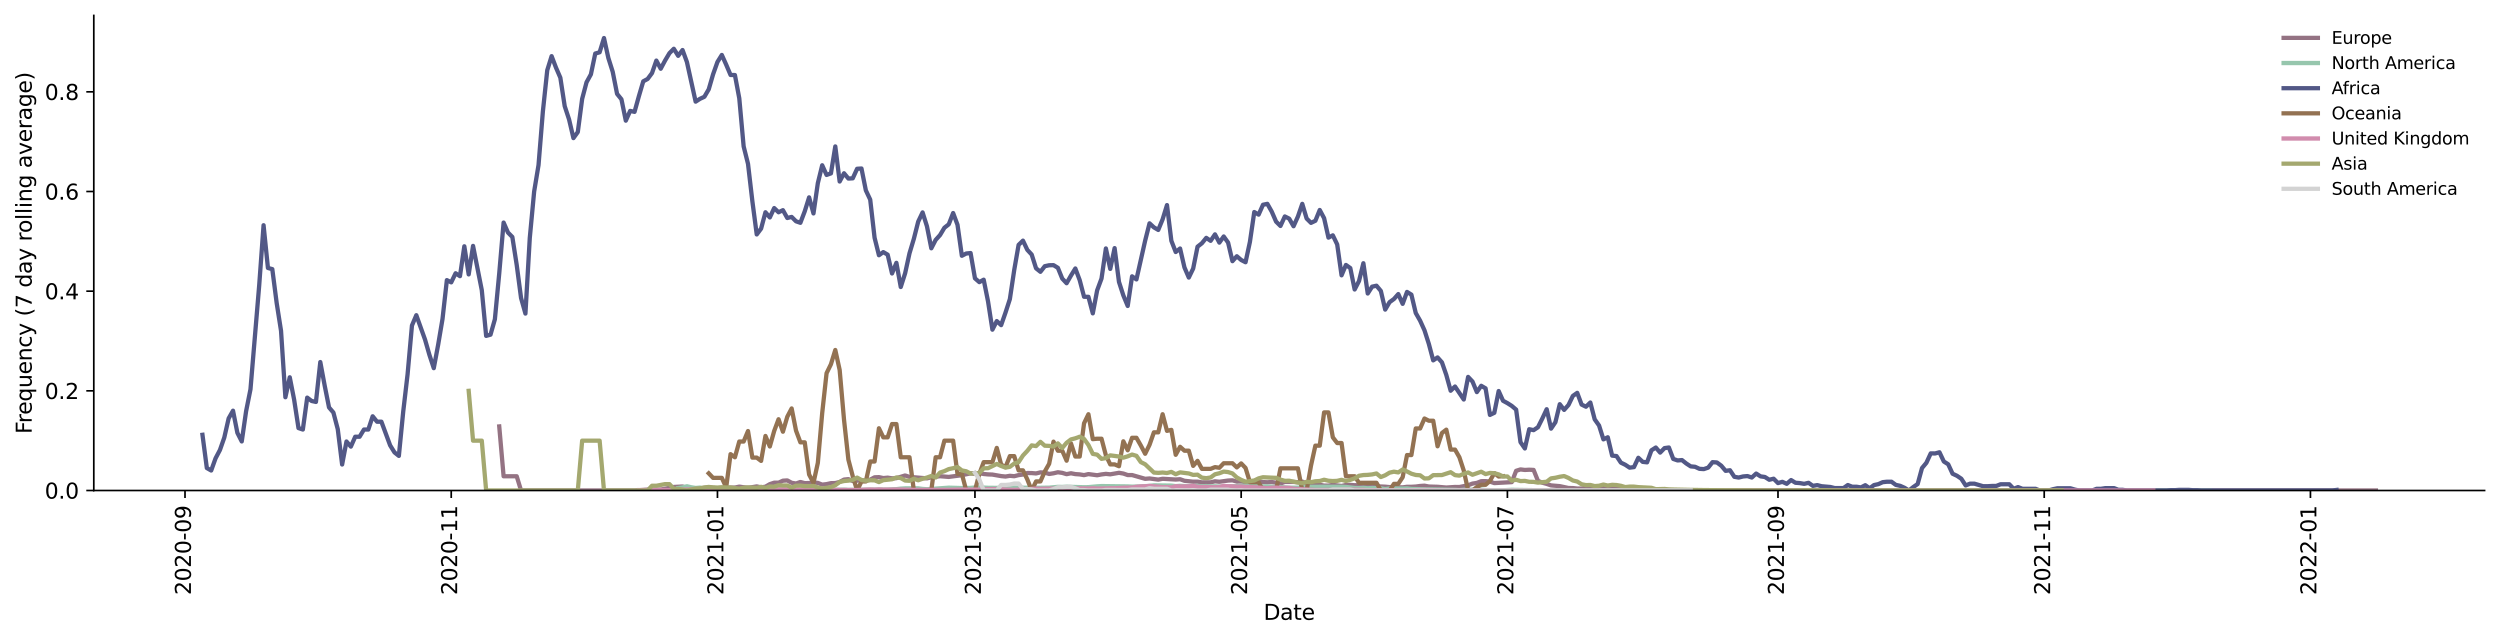 <?xml version="1.0" encoding="utf-8" standalone="no"?>
<!DOCTYPE svg PUBLIC "-//W3C//DTD SVG 1.1//EN"
  "http://www.w3.org/Graphics/SVG/1.1/DTD/svg11.dtd">
<svg xmlns:xlink="http://www.w3.org/1999/xlink" width="1166.981pt" height="298.621pt" viewBox="0 0 1166.981 298.621" xmlns="http://www.w3.org/2000/svg" version="1.1">
 <defs>
  <style type="text/css">*{stroke-linejoin: round; stroke-linecap: butt}</style>
 </defs>
 <g id="figure_1">
  <g id="patch_1">
   <path d="M 0 298.621 
L 1166.981 298.621 
L 1166.981 0 
L 0 0 
z
" style="fill: #ffffff"/>
  </g>
  <g id="axes_1">
   <g id="patch_2">
    <path d="M 43.781 228.96 
L 1159.781 228.96 
L 1159.781 7.2 
L 43.781 7.2 
z
" style="fill: #ffffff"/>
   </g>
   <g id="matplotlib.axis_1">
    <g id="xtick_1">
     <g id="line2d_1">
      <defs>
       <path id="m9371614e0c" d="M 0 0 
L 0 3.5 
" style="stroke: #000000; stroke-width: 0.8"/>
      </defs>
      <g>
       <use xlink:href="#m9371614e0c" x="86.36" y="228.96" style="stroke: #000000; stroke-width: 0.8"/>
      </g>
     </g>
     <g id="text_1">
      <!-- 2020-09 -->
      <g transform="translate(89.119 277.743)rotate(-90)scale(0.1 -0.1)">
       <defs>
        <path id="DejaVuSans-32" d="M 1228 531 
L 3431 531 
L 3431 0 
L 469 0 
L 469 531 
Q 828 903 1448 1529 
Q 2069 2156 2228 2338 
Q 2531 2678 2651 2914 
Q 2772 3150 2772 3378 
Q 2772 3750 2511 3984 
Q 2250 4219 1831 4219 
Q 1534 4219 1204 4116 
Q 875 4013 500 3803 
L 500 4441 
Q 881 4594 1212 4672 
Q 1544 4750 1819 4750 
Q 2544 4750 2975 4387 
Q 3406 4025 3406 3419 
Q 3406 3131 3298 2873 
Q 3191 2616 2906 2266 
Q 2828 2175 2409 1742 
Q 1991 1309 1228 531 
z
" transform="scale(0.016)"/>
        <path id="DejaVuSans-30" d="M 2034 4250 
Q 1547 4250 1301 3770 
Q 1056 3291 1056 2328 
Q 1056 1369 1301 889 
Q 1547 409 2034 409 
Q 2525 409 2770 889 
Q 3016 1369 3016 2328 
Q 3016 3291 2770 3770 
Q 2525 4250 2034 4250 
z
M 2034 4750 
Q 2819 4750 3233 4129 
Q 3647 3509 3647 2328 
Q 3647 1150 3233 529 
Q 2819 -91 2034 -91 
Q 1250 -91 836 529 
Q 422 1150 422 2328 
Q 422 3509 836 4129 
Q 1250 4750 2034 4750 
z
" transform="scale(0.016)"/>
        <path id="DejaVuSans-2d" d="M 313 2009 
L 1997 2009 
L 1997 1497 
L 313 1497 
L 313 2009 
z
" transform="scale(0.016)"/>
        <path id="DejaVuSans-39" d="M 703 97 
L 703 672 
Q 941 559 1184 500 
Q 1428 441 1663 441 
Q 2288 441 2617 861 
Q 2947 1281 2994 2138 
Q 2813 1869 2534 1725 
Q 2256 1581 1919 1581 
Q 1219 1581 811 2004 
Q 403 2428 403 3163 
Q 403 3881 828 4315 
Q 1253 4750 1959 4750 
Q 2769 4750 3195 4129 
Q 3622 3509 3622 2328 
Q 3622 1225 3098 567 
Q 2575 -91 1691 -91 
Q 1453 -91 1209 -44 
Q 966 3 703 97 
z
M 1959 2075 
Q 2384 2075 2632 2365 
Q 2881 2656 2881 3163 
Q 2881 3666 2632 3958 
Q 2384 4250 1959 4250 
Q 1534 4250 1286 3958 
Q 1038 3666 1038 3163 
Q 1038 2656 1286 2365 
Q 1534 2075 1959 2075 
z
" transform="scale(0.016)"/>
       </defs>
       <use xlink:href="#DejaVuSans-32"/>
       <use xlink:href="#DejaVuSans-30" x="63.623"/>
       <use xlink:href="#DejaVuSans-32" x="127.246"/>
       <use xlink:href="#DejaVuSans-30" x="190.869"/>
       <use xlink:href="#DejaVuSans-2d" x="254.492"/>
       <use xlink:href="#DejaVuSans-30" x="290.576"/>
       <use xlink:href="#DejaVuSans-39" x="354.199"/>
      </g>
     </g>
    </g>
    <g id="xtick_2">
     <g id="line2d_2">
      <g>
       <use xlink:href="#m9371614e0c" x="210.631" y="228.96" style="stroke: #000000; stroke-width: 0.8"/>
      </g>
     </g>
     <g id="text_2">
      <!-- 2020-11 -->
      <g transform="translate(213.391 277.743)rotate(-90)scale(0.1 -0.1)">
       <defs>
        <path id="DejaVuSans-31" d="M 794 531 
L 1825 531 
L 1825 4091 
L 703 3866 
L 703 4441 
L 1819 4666 
L 2450 4666 
L 2450 531 
L 3481 531 
L 3481 0 
L 794 0 
L 794 531 
z
" transform="scale(0.016)"/>
       </defs>
       <use xlink:href="#DejaVuSans-32"/>
       <use xlink:href="#DejaVuSans-30" x="63.623"/>
       <use xlink:href="#DejaVuSans-32" x="127.246"/>
       <use xlink:href="#DejaVuSans-30" x="190.869"/>
       <use xlink:href="#DejaVuSans-2d" x="254.492"/>
       <use xlink:href="#DejaVuSans-31" x="290.576"/>
       <use xlink:href="#DejaVuSans-31" x="354.199"/>
      </g>
     </g>
    </g>
    <g id="xtick_3">
     <g id="line2d_3">
      <g>
       <use xlink:href="#m9371614e0c" x="334.903" y="228.96" style="stroke: #000000; stroke-width: 0.8"/>
      </g>
     </g>
     <g id="text_3">
      <!-- 2021-01 -->
      <g transform="translate(337.662 277.743)rotate(-90)scale(0.1 -0.1)">
       <use xlink:href="#DejaVuSans-32"/>
       <use xlink:href="#DejaVuSans-30" x="63.623"/>
       <use xlink:href="#DejaVuSans-32" x="127.246"/>
       <use xlink:href="#DejaVuSans-31" x="190.869"/>
       <use xlink:href="#DejaVuSans-2d" x="254.492"/>
       <use xlink:href="#DejaVuSans-30" x="290.576"/>
       <use xlink:href="#DejaVuSans-31" x="354.199"/>
      </g>
     </g>
    </g>
    <g id="xtick_4">
     <g id="line2d_4">
      <g>
       <use xlink:href="#m9371614e0c" x="455.1" y="228.96" style="stroke: #000000; stroke-width: 0.8"/>
      </g>
     </g>
     <g id="text_4">
      <!-- 2021-03 -->
      <g transform="translate(457.859 277.743)rotate(-90)scale(0.1 -0.1)">
       <defs>
        <path id="DejaVuSans-33" d="M 2597 2516 
Q 3050 2419 3304 2112 
Q 3559 1806 3559 1356 
Q 3559 666 3084 287 
Q 2609 -91 1734 -91 
Q 1441 -91 1130 -33 
Q 819 25 488 141 
L 488 750 
Q 750 597 1062 519 
Q 1375 441 1716 441 
Q 2309 441 2620 675 
Q 2931 909 2931 1356 
Q 2931 1769 2642 2001 
Q 2353 2234 1838 2234 
L 1294 2234 
L 1294 2753 
L 1863 2753 
Q 2328 2753 2575 2939 
Q 2822 3125 2822 3475 
Q 2822 3834 2567 4026 
Q 2313 4219 1838 4219 
Q 1578 4219 1281 4162 
Q 984 4106 628 3988 
L 628 4550 
Q 988 4650 1302 4700 
Q 1616 4750 1894 4750 
Q 2613 4750 3031 4423 
Q 3450 4097 3450 3541 
Q 3450 3153 3228 2886 
Q 3006 2619 2597 2516 
z
" transform="scale(0.016)"/>
       </defs>
       <use xlink:href="#DejaVuSans-32"/>
       <use xlink:href="#DejaVuSans-30" x="63.623"/>
       <use xlink:href="#DejaVuSans-32" x="127.246"/>
       <use xlink:href="#DejaVuSans-31" x="190.869"/>
       <use xlink:href="#DejaVuSans-2d" x="254.492"/>
       <use xlink:href="#DejaVuSans-30" x="290.576"/>
       <use xlink:href="#DejaVuSans-33" x="354.199"/>
      </g>
     </g>
    </g>
    <g id="xtick_5">
     <g id="line2d_5">
      <g>
       <use xlink:href="#m9371614e0c" x="579.372" y="228.96" style="stroke: #000000; stroke-width: 0.8"/>
      </g>
     </g>
     <g id="text_5">
      <!-- 2021-05 -->
      <g transform="translate(582.131 277.743)rotate(-90)scale(0.1 -0.1)">
       <defs>
        <path id="DejaVuSans-35" d="M 691 4666 
L 3169 4666 
L 3169 4134 
L 1269 4134 
L 1269 2991 
Q 1406 3038 1543 3061 
Q 1681 3084 1819 3084 
Q 2600 3084 3056 2656 
Q 3513 2228 3513 1497 
Q 3513 744 3044 326 
Q 2575 -91 1722 -91 
Q 1428 -91 1123 -41 
Q 819 9 494 109 
L 494 744 
Q 775 591 1075 516 
Q 1375 441 1709 441 
Q 2250 441 2565 725 
Q 2881 1009 2881 1497 
Q 2881 1984 2565 2268 
Q 2250 2553 1709 2553 
Q 1456 2553 1204 2497 
Q 953 2441 691 2322 
L 691 4666 
z
" transform="scale(0.016)"/>
       </defs>
       <use xlink:href="#DejaVuSans-32"/>
       <use xlink:href="#DejaVuSans-30" x="63.623"/>
       <use xlink:href="#DejaVuSans-32" x="127.246"/>
       <use xlink:href="#DejaVuSans-31" x="190.869"/>
       <use xlink:href="#DejaVuSans-2d" x="254.492"/>
       <use xlink:href="#DejaVuSans-30" x="290.576"/>
       <use xlink:href="#DejaVuSans-35" x="354.199"/>
      </g>
     </g>
    </g>
    <g id="xtick_6">
     <g id="line2d_6">
      <g>
       <use xlink:href="#m9371614e0c" x="703.643" y="228.96" style="stroke: #000000; stroke-width: 0.8"/>
      </g>
     </g>
     <g id="text_6">
      <!-- 2021-07 -->
      <g transform="translate(706.403 277.743)rotate(-90)scale(0.1 -0.1)">
       <defs>
        <path id="DejaVuSans-37" d="M 525 4666 
L 3525 4666 
L 3525 4397 
L 1831 0 
L 1172 0 
L 2766 4134 
L 525 4134 
L 525 4666 
z
" transform="scale(0.016)"/>
       </defs>
       <use xlink:href="#DejaVuSans-32"/>
       <use xlink:href="#DejaVuSans-30" x="63.623"/>
       <use xlink:href="#DejaVuSans-32" x="127.246"/>
       <use xlink:href="#DejaVuSans-31" x="190.869"/>
       <use xlink:href="#DejaVuSans-2d" x="254.492"/>
       <use xlink:href="#DejaVuSans-30" x="290.576"/>
       <use xlink:href="#DejaVuSans-37" x="354.199"/>
      </g>
     </g>
    </g>
    <g id="xtick_7">
     <g id="line2d_7">
      <g>
       <use xlink:href="#m9371614e0c" x="829.952" y="228.96" style="stroke: #000000; stroke-width: 0.8"/>
      </g>
     </g>
     <g id="text_7">
      <!-- 2021-09 -->
      <g transform="translate(832.711 277.743)rotate(-90)scale(0.1 -0.1)">
       <use xlink:href="#DejaVuSans-32"/>
       <use xlink:href="#DejaVuSans-30" x="63.623"/>
       <use xlink:href="#DejaVuSans-32" x="127.246"/>
       <use xlink:href="#DejaVuSans-31" x="190.869"/>
       <use xlink:href="#DejaVuSans-2d" x="254.492"/>
       <use xlink:href="#DejaVuSans-30" x="290.576"/>
       <use xlink:href="#DejaVuSans-39" x="354.199"/>
      </g>
     </g>
    </g>
    <g id="xtick_8">
     <g id="line2d_8">
      <g>
       <use xlink:href="#m9371614e0c" x="954.224" y="228.96" style="stroke: #000000; stroke-width: 0.8"/>
      </g>
     </g>
     <g id="text_8">
      <!-- 2021-11 -->
      <g transform="translate(956.983 277.743)rotate(-90)scale(0.1 -0.1)">
       <use xlink:href="#DejaVuSans-32"/>
       <use xlink:href="#DejaVuSans-30" x="63.623"/>
       <use xlink:href="#DejaVuSans-32" x="127.246"/>
       <use xlink:href="#DejaVuSans-31" x="190.869"/>
       <use xlink:href="#DejaVuSans-2d" x="254.492"/>
       <use xlink:href="#DejaVuSans-31" x="290.576"/>
       <use xlink:href="#DejaVuSans-31" x="354.199"/>
      </g>
     </g>
    </g>
    <g id="xtick_9">
     <g id="line2d_9">
      <g>
       <use xlink:href="#m9371614e0c" x="1078.495" y="228.96" style="stroke: #000000; stroke-width: 0.8"/>
      </g>
     </g>
     <g id="text_9">
      <!-- 2022-01 -->
      <g transform="translate(1081.255 277.743)rotate(-90)scale(0.1 -0.1)">
       <use xlink:href="#DejaVuSans-32"/>
       <use xlink:href="#DejaVuSans-30" x="63.623"/>
       <use xlink:href="#DejaVuSans-32" x="127.246"/>
       <use xlink:href="#DejaVuSans-32" x="190.869"/>
       <use xlink:href="#DejaVuSans-2d" x="254.492"/>
       <use xlink:href="#DejaVuSans-30" x="290.576"/>
       <use xlink:href="#DejaVuSans-31" x="354.199"/>
      </g>
     </g>
    </g>
    <g id="text_10">
     <!-- Date -->
     <g transform="translate(589.83 289.341)scale(0.1 -0.1)">
      <defs>
       <path id="DejaVuSans-44" d="M 1259 4147 
L 1259 519 
L 2022 519 
Q 2988 519 3436 956 
Q 3884 1394 3884 2338 
Q 3884 3275 3436 3711 
Q 2988 4147 2022 4147 
L 1259 4147 
z
M 628 4666 
L 1925 4666 
Q 3281 4666 3915 4102 
Q 4550 3538 4550 2338 
Q 4550 1131 3912 565 
Q 3275 0 1925 0 
L 628 0 
L 628 4666 
z
" transform="scale(0.016)"/>
       <path id="DejaVuSans-61" d="M 2194 1759 
Q 1497 1759 1228 1600 
Q 959 1441 959 1056 
Q 959 750 1161 570 
Q 1363 391 1709 391 
Q 2188 391 2477 730 
Q 2766 1069 2766 1631 
L 2766 1759 
L 2194 1759 
z
M 3341 1997 
L 3341 0 
L 2766 0 
L 2766 531 
Q 2569 213 2275 61 
Q 1981 -91 1556 -91 
Q 1019 -91 701 211 
Q 384 513 384 1019 
Q 384 1609 779 1909 
Q 1175 2209 1959 2209 
L 2766 2209 
L 2766 2266 
Q 2766 2663 2505 2880 
Q 2244 3097 1772 3097 
Q 1472 3097 1187 3025 
Q 903 2953 641 2809 
L 641 3341 
Q 956 3463 1253 3523 
Q 1550 3584 1831 3584 
Q 2591 3584 2966 3190 
Q 3341 2797 3341 1997 
z
" transform="scale(0.016)"/>
       <path id="DejaVuSans-74" d="M 1172 4494 
L 1172 3500 
L 2356 3500 
L 2356 3053 
L 1172 3053 
L 1172 1153 
Q 1172 725 1289 603 
Q 1406 481 1766 481 
L 2356 481 
L 2356 0 
L 1766 0 
Q 1100 0 847 248 
Q 594 497 594 1153 
L 594 3053 
L 172 3053 
L 172 3500 
L 594 3500 
L 594 4494 
L 1172 4494 
z
" transform="scale(0.016)"/>
       <path id="DejaVuSans-65" d="M 3597 1894 
L 3597 1613 
L 953 1613 
Q 991 1019 1311 708 
Q 1631 397 2203 397 
Q 2534 397 2845 478 
Q 3156 559 3463 722 
L 3463 178 
Q 3153 47 2828 -22 
Q 2503 -91 2169 -91 
Q 1331 -91 842 396 
Q 353 884 353 1716 
Q 353 2575 817 3079 
Q 1281 3584 2069 3584 
Q 2775 3584 3186 3129 
Q 3597 2675 3597 1894 
z
M 3022 2063 
Q 3016 2534 2758 2815 
Q 2500 3097 2075 3097 
Q 1594 3097 1305 2825 
Q 1016 2553 972 2059 
L 3022 2063 
z
" transform="scale(0.016)"/>
      </defs>
      <use xlink:href="#DejaVuSans-44"/>
      <use xlink:href="#DejaVuSans-61" x="77.002"/>
      <use xlink:href="#DejaVuSans-74" x="138.281"/>
      <use xlink:href="#DejaVuSans-65" x="177.49"/>
     </g>
    </g>
   </g>
   <g id="matplotlib.axis_2">
    <g id="ytick_1">
     <g id="line2d_10">
      <defs>
       <path id="me93600f66c" d="M 0 0 
L -3.5 0 
" style="stroke: #000000; stroke-width: 0.8"/>
      </defs>
      <g>
       <use xlink:href="#me93600f66c" x="43.781" y="228.96" style="stroke: #000000; stroke-width: 0.8"/>
      </g>
     </g>
     <g id="text_11">
      <!-- 0.0 -->
      <g transform="translate(20.878 232.759)scale(0.1 -0.1)">
       <defs>
        <path id="DejaVuSans-2e" d="M 684 794 
L 1344 794 
L 1344 0 
L 684 0 
L 684 794 
z
" transform="scale(0.016)"/>
       </defs>
       <use xlink:href="#DejaVuSans-30"/>
       <use xlink:href="#DejaVuSans-2e" x="63.623"/>
       <use xlink:href="#DejaVuSans-30" x="95.41"/>
      </g>
     </g>
    </g>
    <g id="ytick_2">
     <g id="line2d_11">
      <g>
       <use xlink:href="#me93600f66c" x="43.781" y="182.437" style="stroke: #000000; stroke-width: 0.8"/>
      </g>
     </g>
     <g id="text_12">
      <!-- 0.2 -->
      <g transform="translate(20.878 186.236)scale(0.1 -0.1)">
       <use xlink:href="#DejaVuSans-30"/>
       <use xlink:href="#DejaVuSans-2e" x="63.623"/>
       <use xlink:href="#DejaVuSans-32" x="95.41"/>
      </g>
     </g>
    </g>
    <g id="ytick_3">
     <g id="line2d_12">
      <g>
       <use xlink:href="#me93600f66c" x="43.781" y="135.913" style="stroke: #000000; stroke-width: 0.8"/>
      </g>
     </g>
     <g id="text_13">
      <!-- 0.4 -->
      <g transform="translate(20.878 139.712)scale(0.1 -0.1)">
       <defs>
        <path id="DejaVuSans-34" d="M 2419 4116 
L 825 1625 
L 2419 1625 
L 2419 4116 
z
M 2253 4666 
L 3047 4666 
L 3047 1625 
L 3713 1625 
L 3713 1100 
L 3047 1100 
L 3047 0 
L 2419 0 
L 2419 1100 
L 313 1100 
L 313 1709 
L 2253 4666 
z
" transform="scale(0.016)"/>
       </defs>
       <use xlink:href="#DejaVuSans-30"/>
       <use xlink:href="#DejaVuSans-2e" x="63.623"/>
       <use xlink:href="#DejaVuSans-34" x="95.41"/>
      </g>
     </g>
    </g>
    <g id="ytick_4">
     <g id="line2d_13">
      <g>
       <use xlink:href="#me93600f66c" x="43.781" y="89.39" style="stroke: #000000; stroke-width: 0.8"/>
      </g>
     </g>
     <g id="text_14">
      <!-- 0.6 -->
      <g transform="translate(20.878 93.189)scale(0.1 -0.1)">
       <defs>
        <path id="DejaVuSans-36" d="M 2113 2584 
Q 1688 2584 1439 2293 
Q 1191 2003 1191 1497 
Q 1191 994 1439 701 
Q 1688 409 2113 409 
Q 2538 409 2786 701 
Q 3034 994 3034 1497 
Q 3034 2003 2786 2293 
Q 2538 2584 2113 2584 
z
M 3366 4563 
L 3366 3988 
Q 3128 4100 2886 4159 
Q 2644 4219 2406 4219 
Q 1781 4219 1451 3797 
Q 1122 3375 1075 2522 
Q 1259 2794 1537 2939 
Q 1816 3084 2150 3084 
Q 2853 3084 3261 2657 
Q 3669 2231 3669 1497 
Q 3669 778 3244 343 
Q 2819 -91 2113 -91 
Q 1303 -91 875 529 
Q 447 1150 447 2328 
Q 447 3434 972 4092 
Q 1497 4750 2381 4750 
Q 2619 4750 2861 4703 
Q 3103 4656 3366 4563 
z
" transform="scale(0.016)"/>
       </defs>
       <use xlink:href="#DejaVuSans-30"/>
       <use xlink:href="#DejaVuSans-2e" x="63.623"/>
       <use xlink:href="#DejaVuSans-36" x="95.41"/>
      </g>
     </g>
    </g>
    <g id="ytick_5">
     <g id="line2d_14">
      <g>
       <use xlink:href="#me93600f66c" x="43.781" y="42.866" style="stroke: #000000; stroke-width: 0.8"/>
      </g>
     </g>
     <g id="text_15">
      <!-- 0.8 -->
      <g transform="translate(20.878 46.666)scale(0.1 -0.1)">
       <defs>
        <path id="DejaVuSans-38" d="M 2034 2216 
Q 1584 2216 1326 1975 
Q 1069 1734 1069 1313 
Q 1069 891 1326 650 
Q 1584 409 2034 409 
Q 2484 409 2743 651 
Q 3003 894 3003 1313 
Q 3003 1734 2745 1975 
Q 2488 2216 2034 2216 
z
M 1403 2484 
Q 997 2584 770 2862 
Q 544 3141 544 3541 
Q 544 4100 942 4425 
Q 1341 4750 2034 4750 
Q 2731 4750 3128 4425 
Q 3525 4100 3525 3541 
Q 3525 3141 3298 2862 
Q 3072 2584 2669 2484 
Q 3125 2378 3379 2068 
Q 3634 1759 3634 1313 
Q 3634 634 3220 271 
Q 2806 -91 2034 -91 
Q 1263 -91 848 271 
Q 434 634 434 1313 
Q 434 1759 690 2068 
Q 947 2378 1403 2484 
z
M 1172 3481 
Q 1172 3119 1398 2916 
Q 1625 2713 2034 2713 
Q 2441 2713 2670 2916 
Q 2900 3119 2900 3481 
Q 2900 3844 2670 4047 
Q 2441 4250 2034 4250 
Q 1625 4250 1398 4047 
Q 1172 3844 1172 3481 
z
" transform="scale(0.016)"/>
       </defs>
       <use xlink:href="#DejaVuSans-30"/>
       <use xlink:href="#DejaVuSans-2e" x="63.623"/>
       <use xlink:href="#DejaVuSans-38" x="95.41"/>
      </g>
     </g>
    </g>
    <g id="text_16">
     <!-- Frequency (7 day rolling average) -->
     <g transform="translate(14.798 202.529)rotate(-90)scale(0.1 -0.1)">
      <defs>
       <path id="DejaVuSans-46" d="M 628 4666 
L 3309 4666 
L 3309 4134 
L 1259 4134 
L 1259 2759 
L 3109 2759 
L 3109 2228 
L 1259 2228 
L 1259 0 
L 628 0 
L 628 4666 
z
" transform="scale(0.016)"/>
       <path id="DejaVuSans-72" d="M 2631 2963 
Q 2534 3019 2420 3045 
Q 2306 3072 2169 3072 
Q 1681 3072 1420 2755 
Q 1159 2438 1159 1844 
L 1159 0 
L 581 0 
L 581 3500 
L 1159 3500 
L 1159 2956 
Q 1341 3275 1631 3429 
Q 1922 3584 2338 3584 
Q 2397 3584 2469 3576 
Q 2541 3569 2628 3553 
L 2631 2963 
z
" transform="scale(0.016)"/>
       <path id="DejaVuSans-71" d="M 947 1747 
Q 947 1113 1208 752 
Q 1469 391 1925 391 
Q 2381 391 2643 752 
Q 2906 1113 2906 1747 
Q 2906 2381 2643 2742 
Q 2381 3103 1925 3103 
Q 1469 3103 1208 2742 
Q 947 2381 947 1747 
z
M 2906 525 
Q 2725 213 2448 61 
Q 2172 -91 1784 -91 
Q 1150 -91 751 415 
Q 353 922 353 1747 
Q 353 2572 751 3078 
Q 1150 3584 1784 3584 
Q 2172 3584 2448 3432 
Q 2725 3281 2906 2969 
L 2906 3500 
L 3481 3500 
L 3481 -1331 
L 2906 -1331 
L 2906 525 
z
" transform="scale(0.016)"/>
       <path id="DejaVuSans-75" d="M 544 1381 
L 544 3500 
L 1119 3500 
L 1119 1403 
Q 1119 906 1312 657 
Q 1506 409 1894 409 
Q 2359 409 2629 706 
Q 2900 1003 2900 1516 
L 2900 3500 
L 3475 3500 
L 3475 0 
L 2900 0 
L 2900 538 
Q 2691 219 2414 64 
Q 2138 -91 1772 -91 
Q 1169 -91 856 284 
Q 544 659 544 1381 
z
M 1991 3584 
L 1991 3584 
z
" transform="scale(0.016)"/>
       <path id="DejaVuSans-6e" d="M 3513 2113 
L 3513 0 
L 2938 0 
L 2938 2094 
Q 2938 2591 2744 2837 
Q 2550 3084 2163 3084 
Q 1697 3084 1428 2787 
Q 1159 2491 1159 1978 
L 1159 0 
L 581 0 
L 581 3500 
L 1159 3500 
L 1159 2956 
Q 1366 3272 1645 3428 
Q 1925 3584 2291 3584 
Q 2894 3584 3203 3211 
Q 3513 2838 3513 2113 
z
" transform="scale(0.016)"/>
       <path id="DejaVuSans-63" d="M 3122 3366 
L 3122 2828 
Q 2878 2963 2633 3030 
Q 2388 3097 2138 3097 
Q 1578 3097 1268 2742 
Q 959 2388 959 1747 
Q 959 1106 1268 751 
Q 1578 397 2138 397 
Q 2388 397 2633 464 
Q 2878 531 3122 666 
L 3122 134 
Q 2881 22 2623 -34 
Q 2366 -91 2075 -91 
Q 1284 -91 818 406 
Q 353 903 353 1747 
Q 353 2603 823 3093 
Q 1294 3584 2113 3584 
Q 2378 3584 2631 3529 
Q 2884 3475 3122 3366 
z
" transform="scale(0.016)"/>
       <path id="DejaVuSans-79" d="M 2059 -325 
Q 1816 -950 1584 -1140 
Q 1353 -1331 966 -1331 
L 506 -1331 
L 506 -850 
L 844 -850 
Q 1081 -850 1212 -737 
Q 1344 -625 1503 -206 
L 1606 56 
L 191 3500 
L 800 3500 
L 1894 763 
L 2988 3500 
L 3597 3500 
L 2059 -325 
z
" transform="scale(0.016)"/>
       <path id="DejaVuSans-20" transform="scale(0.016)"/>
       <path id="DejaVuSans-28" d="M 1984 4856 
Q 1566 4138 1362 3434 
Q 1159 2731 1159 2009 
Q 1159 1288 1364 580 
Q 1569 -128 1984 -844 
L 1484 -844 
Q 1016 -109 783 600 
Q 550 1309 550 2009 
Q 550 2706 781 3412 
Q 1013 4119 1484 4856 
L 1984 4856 
z
" transform="scale(0.016)"/>
       <path id="DejaVuSans-64" d="M 2906 2969 
L 2906 4863 
L 3481 4863 
L 3481 0 
L 2906 0 
L 2906 525 
Q 2725 213 2448 61 
Q 2172 -91 1784 -91 
Q 1150 -91 751 415 
Q 353 922 353 1747 
Q 353 2572 751 3078 
Q 1150 3584 1784 3584 
Q 2172 3584 2448 3432 
Q 2725 3281 2906 2969 
z
M 947 1747 
Q 947 1113 1208 752 
Q 1469 391 1925 391 
Q 2381 391 2643 752 
Q 2906 1113 2906 1747 
Q 2906 2381 2643 2742 
Q 2381 3103 1925 3103 
Q 1469 3103 1208 2742 
Q 947 2381 947 1747 
z
" transform="scale(0.016)"/>
       <path id="DejaVuSans-6f" d="M 1959 3097 
Q 1497 3097 1228 2736 
Q 959 2375 959 1747 
Q 959 1119 1226 758 
Q 1494 397 1959 397 
Q 2419 397 2687 759 
Q 2956 1122 2956 1747 
Q 2956 2369 2687 2733 
Q 2419 3097 1959 3097 
z
M 1959 3584 
Q 2709 3584 3137 3096 
Q 3566 2609 3566 1747 
Q 3566 888 3137 398 
Q 2709 -91 1959 -91 
Q 1206 -91 779 398 
Q 353 888 353 1747 
Q 353 2609 779 3096 
Q 1206 3584 1959 3584 
z
" transform="scale(0.016)"/>
       <path id="DejaVuSans-6c" d="M 603 4863 
L 1178 4863 
L 1178 0 
L 603 0 
L 603 4863 
z
" transform="scale(0.016)"/>
       <path id="DejaVuSans-69" d="M 603 3500 
L 1178 3500 
L 1178 0 
L 603 0 
L 603 3500 
z
M 603 4863 
L 1178 4863 
L 1178 4134 
L 603 4134 
L 603 4863 
z
" transform="scale(0.016)"/>
       <path id="DejaVuSans-67" d="M 2906 1791 
Q 2906 2416 2648 2759 
Q 2391 3103 1925 3103 
Q 1463 3103 1205 2759 
Q 947 2416 947 1791 
Q 947 1169 1205 825 
Q 1463 481 1925 481 
Q 2391 481 2648 825 
Q 2906 1169 2906 1791 
z
M 3481 434 
Q 3481 -459 3084 -895 
Q 2688 -1331 1869 -1331 
Q 1566 -1331 1297 -1286 
Q 1028 -1241 775 -1147 
L 775 -588 
Q 1028 -725 1275 -790 
Q 1522 -856 1778 -856 
Q 2344 -856 2625 -561 
Q 2906 -266 2906 331 
L 2906 616 
Q 2728 306 2450 153 
Q 2172 0 1784 0 
Q 1141 0 747 490 
Q 353 981 353 1791 
Q 353 2603 747 3093 
Q 1141 3584 1784 3584 
Q 2172 3584 2450 3431 
Q 2728 3278 2906 2969 
L 2906 3500 
L 3481 3500 
L 3481 434 
z
" transform="scale(0.016)"/>
       <path id="DejaVuSans-76" d="M 191 3500 
L 800 3500 
L 1894 563 
L 2988 3500 
L 3597 3500 
L 2284 0 
L 1503 0 
L 191 3500 
z
" transform="scale(0.016)"/>
       <path id="DejaVuSans-29" d="M 513 4856 
L 1013 4856 
Q 1481 4119 1714 3412 
Q 1947 2706 1947 2009 
Q 1947 1309 1714 600 
Q 1481 -109 1013 -844 
L 513 -844 
Q 928 -128 1133 580 
Q 1338 1288 1338 2009 
Q 1338 2731 1133 3434 
Q 928 4138 513 4856 
z
" transform="scale(0.016)"/>
      </defs>
      <use xlink:href="#DejaVuSans-46"/>
      <use xlink:href="#DejaVuSans-72" x="50.27"/>
      <use xlink:href="#DejaVuSans-65" x="89.133"/>
      <use xlink:href="#DejaVuSans-71" x="150.656"/>
      <use xlink:href="#DejaVuSans-75" x="214.133"/>
      <use xlink:href="#DejaVuSans-65" x="277.512"/>
      <use xlink:href="#DejaVuSans-6e" x="339.035"/>
      <use xlink:href="#DejaVuSans-63" x="402.414"/>
      <use xlink:href="#DejaVuSans-79" x="457.395"/>
      <use xlink:href="#DejaVuSans-20" x="516.574"/>
      <use xlink:href="#DejaVuSans-28" x="548.361"/>
      <use xlink:href="#DejaVuSans-37" x="587.375"/>
      <use xlink:href="#DejaVuSans-20" x="650.998"/>
      <use xlink:href="#DejaVuSans-64" x="682.785"/>
      <use xlink:href="#DejaVuSans-61" x="746.262"/>
      <use xlink:href="#DejaVuSans-79" x="807.541"/>
      <use xlink:href="#DejaVuSans-20" x="866.721"/>
      <use xlink:href="#DejaVuSans-72" x="898.508"/>
      <use xlink:href="#DejaVuSans-6f" x="937.371"/>
      <use xlink:href="#DejaVuSans-6c" x="998.553"/>
      <use xlink:href="#DejaVuSans-6c" x="1026.336"/>
      <use xlink:href="#DejaVuSans-69" x="1054.119"/>
      <use xlink:href="#DejaVuSans-6e" x="1081.902"/>
      <use xlink:href="#DejaVuSans-67" x="1145.281"/>
      <use xlink:href="#DejaVuSans-20" x="1208.758"/>
      <use xlink:href="#DejaVuSans-61" x="1240.545"/>
      <use xlink:href="#DejaVuSans-76" x="1301.824"/>
      <use xlink:href="#DejaVuSans-65" x="1361.004"/>
      <use xlink:href="#DejaVuSans-72" x="1422.527"/>
      <use xlink:href="#DejaVuSans-61" x="1463.641"/>
      <use xlink:href="#DejaVuSans-67" x="1524.92"/>
      <use xlink:href="#DejaVuSans-65" x="1588.396"/>
      <use xlink:href="#DejaVuSans-29" x="1649.92"/>
     </g>
    </g>
   </g>
   <g id="line2d_15">
    <path d="M 233.041 199.052 
L 235.078 222.314 
L 241.19 222.314 
L 243.227 228.96 
L 296.195 228.96 
L 302.307 228.556 
L 308.419 228.527 
L 314.53 227.312 
L 318.605 227.103 
L 320.642 227.754 
L 324.717 228.115 
L 328.791 227.724 
L 330.828 227.594 
L 334.903 227.903 
L 336.94 227.684 
L 343.052 227.589 
L 345.089 227.152 
L 349.164 227.754 
L 353.238 227.048 
L 355.275 227.511 
L 357.312 227.186 
L 359.35 225.999 
L 361.387 225.32 
L 363.424 225.317 
L 365.461 224.388 
L 367.499 224.255 
L 369.536 225.366 
L 371.573 225.706 
L 373.61 224.988 
L 375.648 225.537 
L 377.685 225.485 
L 379.722 225.194 
L 381.759 225.425 
L 383.797 226.226 
L 385.834 225.992 
L 387.871 225.542 
L 389.908 225.491 
L 391.946 224.983 
L 393.983 223.868 
L 396.02 223.659 
L 398.057 224.525 
L 402.132 224.183 
L 404.169 224.479 
L 406.206 223.897 
L 408.243 222.809 
L 410.281 222.725 
L 412.318 223.161 
L 414.355 222.966 
L 416.392 223.28 
L 418.43 223.199 
L 422.504 221.948 
L 424.541 222.604 
L 432.69 223.299 
L 434.728 222.771 
L 438.802 222.292 
L 442.877 222.62 
L 448.988 221.813 
L 453.063 220.952 
L 455.1 221.168 
L 457.137 220.882 
L 459.174 221.256 
L 461.212 221.448 
L 463.249 221.526 
L 467.323 222.237 
L 469.361 222.442 
L 471.398 222.107 
L 473.435 222.289 
L 475.472 221.782 
L 477.51 221.509 
L 479.547 220.8 
L 481.584 220.826 
L 483.621 220.999 
L 485.659 220.504 
L 487.696 220.612 
L 489.733 221.244 
L 491.77 220.928 
L 493.808 220.444 
L 495.845 220.736 
L 497.882 221.338 
L 499.919 220.917 
L 501.956 221.309 
L 503.994 221.446 
L 506.031 221.787 
L 508.068 221.304 
L 512.143 221.845 
L 514.18 221.46 
L 516.217 221.201 
L 518.254 221.41 
L 522.329 220.701 
L 524.366 221.047 
L 526.403 221.752 
L 528.441 221.751 
L 534.552 223.509 
L 536.59 223.348 
L 540.664 223.879 
L 542.701 223.489 
L 548.813 223.841 
L 550.85 223.697 
L 552.887 224.426 
L 556.962 224.855 
L 558.999 224.83 
L 561.036 225.17 
L 565.111 225.139 
L 567.148 224.681 
L 569.185 224.885 
L 573.26 224.319 
L 575.297 224.217 
L 577.334 224.794 
L 579.372 224.769 
L 583.446 225.289 
L 587.521 224.941 
L 591.595 225.122 
L 593.632 224.993 
L 597.707 225.688 
L 599.744 224.962 
L 603.818 224.961 
L 605.856 225.076 
L 607.893 224.803 
L 609.93 225.622 
L 611.967 226.074 
L 616.042 226.286 
L 618.079 226.688 
L 620.116 226.676 
L 622.154 226.346 
L 626.228 226.852 
L 628.265 226.383 
L 630.303 226.341 
L 632.34 226.509 
L 634.377 226.454 
L 636.414 226.218 
L 640.489 226.91 
L 646.601 227.178 
L 648.638 227.383 
L 650.675 227.321 
L 652.712 227.489 
L 654.749 227.503 
L 656.787 227.233 
L 658.824 227.233 
L 660.861 227.12 
L 662.898 226.847 
L 664.936 226.715 
L 666.973 227.11 
L 671.047 227.23 
L 675.122 227.578 
L 679.196 227.314 
L 681.234 227.343 
L 685.308 226.517 
L 687.345 225.737 
L 689.383 225.419 
L 691.42 224.617 
L 693.457 224.582 
L 695.494 224.817 
L 697.532 225.5 
L 705.68 225.053 
L 707.718 219.769 
L 709.755 219.126 
L 711.792 219.368 
L 713.829 219.265 
L 715.867 219.356 
L 717.904 224.455 
L 719.941 225.32 
L 721.978 225.874 
L 724.016 226.584 
L 728.09 226.929 
L 732.165 227.798 
L 734.202 227.83 
L 736.239 228.052 
L 738.276 228.034 
L 740.314 227.719 
L 746.425 227.502 
L 748.463 227.571 
L 750.5 227.9 
L 756.611 228.168 
L 758.649 228.419 
L 774.947 228.724 
L 779.021 228.742 
L 785.133 228.876 
L 795.319 228.874 
L 803.468 228.949 
L 1109.054 228.944 
L 1109.054 228.944 
" clip-path="url(#p1776c1be4b)" style="fill: none; stroke: #947383; stroke-width: 2; stroke-linecap: square"/>
   </g>
   <g id="line2d_16">
    <path d="M 316.568 227.809 
L 318.605 227.509 
L 320.642 226.974 
L 322.679 227.456 
L 324.717 227.775 
L 326.754 227.596 
L 330.828 228.782 
L 349.164 228.675 
L 353.238 228.449 
L 363.424 228.627 
L 367.499 228.649 
L 371.573 228.836 
L 375.648 228.726 
L 381.759 228.702 
L 383.797 228.767 
L 393.983 228.556 
L 396.02 228.659 
L 410.281 228.528 
L 414.355 228.532 
L 418.43 228.335 
L 420.467 228.086 
L 422.504 227.963 
L 428.616 227.963 
L 430.653 228.229 
L 432.69 228.366 
L 440.839 227.791 
L 442.877 227.643 
L 448.988 227.82 
L 453.063 227.745 
L 455.1 227.545 
L 457.137 227.509 
L 461.212 227.696 
L 465.286 227.735 
L 469.361 227.628 
L 471.398 227.501 
L 475.472 227.63 
L 483.621 227.728 
L 487.696 227.66 
L 489.733 227.637 
L 493.808 227.26 
L 495.845 227.302 
L 497.882 227.203 
L 506.031 227.439 
L 508.068 227.395 
L 512.143 227.015 
L 514.18 226.892 
L 526.403 227.05 
L 528.441 227.167 
L 532.515 227.046 
L 536.59 226.808 
L 538.627 226.55 
L 546.776 226.666 
L 548.813 226.924 
L 550.85 226.764 
L 552.887 226.91 
L 556.962 226.915 
L 558.999 226.784 
L 561.036 226.993 
L 563.074 226.891 
L 565.111 227.053 
L 567.148 227.017 
L 569.185 227.113 
L 577.334 226.932 
L 579.372 226.749 
L 585.483 226.679 
L 589.558 227.048 
L 591.595 227.05 
L 595.67 227.288 
L 597.707 227.34 
L 601.781 227.652 
L 605.856 227.635 
L 607.893 227.505 
L 609.93 227.247 
L 622.154 227.193 
L 626.228 227.208 
L 628.265 227.305 
L 632.34 227.776 
L 634.377 227.851 
L 636.414 227.731 
L 638.452 227.922 
L 640.489 227.796 
L 644.563 227.965 
L 646.601 228.297 
L 648.638 228.032 
L 654.749 228.055 
L 656.787 227.988 
L 658.824 228.235 
L 664.936 228.389 
L 679.196 228.67 
L 681.234 228.785 
L 683.271 228.597 
L 691.42 228.524 
L 693.457 228.756 
L 697.532 228.809 
L 701.606 228.849 
L 705.68 228.637 
L 721.978 228.879 
L 730.127 228.858 
L 795.319 228.96 
L 1031.639 228.955 
L 1031.639 228.955 
" clip-path="url(#p1776c1be4b)" style="fill: none; stroke: #96c6ad; stroke-width: 2; stroke-linecap: square"/>
   </g>
   <g id="line2d_17">
    <path d="M 94.509 202.962 
L 96.546 218.469 
L 98.583 219.629 
L 100.62 213.943 
L 102.657 210.066 
L 104.695 204.25 
L 106.732 195.304 
L 108.769 191.711 
L 110.806 202.05 
L 112.844 206.059 
L 114.881 191.936 
L 116.918 181.726 
L 120.993 133.188 
L 123.03 105.142 
L 125.067 125.081 
L 127.104 125.628 
L 129.142 141.413 
L 131.179 154.412 
L 133.216 185.427 
L 135.253 176.123 
L 137.291 186.522 
L 139.328 199.814 
L 141.365 200.499 
L 143.402 185.611 
L 145.44 187.162 
L 147.477 187.618 
L 149.514 169.009 
L 151.551 179.955 
L 153.588 190.19 
L 155.626 192.576 
L 157.663 200.33 
L 159.7 216.825 
L 161.737 206.089 
L 163.775 208.472 
L 165.812 203.87 
L 167.849 203.87 
L 169.886 200.512 
L 171.924 200.512 
L 173.961 194.322 
L 175.998 196.848 
L 178.035 196.848 
L 182.11 207.888 
L 184.147 211.178 
L 186.184 212.806 
L 188.222 192.129 
L 190.259 174.683 
L 192.296 151.938 
L 194.333 147.138 
L 198.408 158.542 
L 200.445 165.649 
L 202.482 171.853 
L 204.519 160.967 
L 206.557 148.905 
L 208.594 130.763 
L 210.631 131.796 
L 212.668 127.562 
L 214.706 128.907 
L 216.743 114.97 
L 218.78 128.083 
L 220.817 114.791 
L 224.892 135.434 
L 226.929 156.78 
L 228.966 156.221 
L 231.004 149.043 
L 233.041 127.606 
L 235.078 103.894 
L 237.115 108.546 
L 239.153 110.614 
L 241.19 123.641 
L 243.227 139.113 
L 245.264 146.376 
L 247.302 111.018 
L 249.339 89.391 
L 251.376 77.062 
L 253.413 52.011 
L 255.45 32.793 
L 257.488 26.214 
L 259.525 31.558 
L 261.562 36.265 
L 263.599 49.558 
L 265.637 55.761 
L 267.674 64.467 
L 269.711 61.637 
L 271.748 46.13 
L 273.786 38.42 
L 275.823 34.712 
L 277.86 24.998 
L 279.897 24.406 
L 281.935 17.76 
L 283.972 27.065 
L 286.009 33.524 
L 288.046 43.821 
L 290.084 46.347 
L 292.121 56.317 
L 294.158 51.768 
L 296.195 52.209 
L 298.233 44.876 
L 300.27 37.964 
L 302.307 36.856 
L 304.344 34.13 
L 306.381 28.282 
L 308.419 32.078 
L 310.456 28.254 
L 312.493 24.826 
L 314.53 22.768 
L 316.568 26.059 
L 318.605 23.359 
L 320.642 28.942 
L 324.717 47.443 
L 326.754 46.125 
L 328.791 45.187 
L 330.828 41.695 
L 332.866 34.673 
L 334.903 28.926 
L 336.94 25.653 
L 338.977 30.183 
L 341.015 34.993 
L 343.052 35.032 
L 345.089 45.887 
L 347.126 68.333 
L 349.164 76.488 
L 351.201 93.957 
L 353.238 109.435 
L 355.275 106.721 
L 357.312 99.087 
L 359.35 101.5 
L 361.387 97.131 
L 363.424 99.082 
L 365.461 98.112 
L 367.499 101.753 
L 369.536 101.261 
L 371.573 103.297 
L 373.61 104.001 
L 375.648 98.64 
L 377.685 92.131 
L 379.722 99.626 
L 381.759 85.488 
L 383.797 77.151 
L 385.834 81.656 
L 387.871 80.934 
L 389.908 68.353 
L 391.946 84.726 
L 393.983 80.881 
L 396.02 83.352 
L 398.057 83.238 
L 400.095 78.784 
L 402.132 78.656 
L 404.169 88.859 
L 406.206 93.183 
L 408.243 110.969 
L 410.281 119.143 
L 412.318 117.679 
L 414.355 118.882 
L 416.392 127.647 
L 418.43 122.69 
L 420.467 133.963 
L 422.504 127.566 
L 424.541 118.262 
L 426.579 111.468 
L 428.616 103.432 
L 430.653 99.155 
L 432.69 105.617 
L 434.728 115.899 
L 436.765 111.982 
L 438.802 109.729 
L 440.839 106.312 
L 442.877 104.714 
L 444.914 99.449 
L 446.951 104.924 
L 448.988 119.395 
L 451.026 118.338 
L 453.063 118.126 
L 455.1 129.917 
L 457.137 131.694 
L 459.174 130.564 
L 461.212 140.731 
L 463.249 153.877 
L 465.286 149.88 
L 467.323 151.763 
L 469.361 145.916 
L 471.398 139.611 
L 473.435 126.018 
L 475.472 114.314 
L 477.51 112.332 
L 479.547 116.635 
L 481.584 118.827 
L 483.621 125.25 
L 485.659 126.872 
L 487.696 124.266 
L 489.733 123.823 
L 491.77 123.77 
L 493.808 125.018 
L 495.845 130.042 
L 497.882 132.207 
L 499.919 128.64 
L 501.956 125.327 
L 503.994 130.768 
L 506.031 138.522 
L 508.068 138.551 
L 510.105 146.272 
L 512.143 135.525 
L 514.18 130.026 
L 516.217 115.978 
L 518.254 125.519 
L 520.292 115.827 
L 522.329 131.604 
L 524.366 137.89 
L 526.403 142.816 
L 528.441 128.996 
L 530.478 130.432 
L 534.552 112.313 
L 536.59 104.251 
L 538.627 106.13 
L 540.664 107.332 
L 542.701 102.368 
L 544.739 95.735 
L 546.776 112.385 
L 548.813 117.634 
L 550.85 116.007 
L 552.887 124.816 
L 554.925 129.56 
L 556.962 125.356 
L 558.999 115.153 
L 561.036 113.545 
L 563.074 111.038 
L 565.111 112.412 
L 567.148 109.397 
L 569.185 113.248 
L 571.223 110.39 
L 573.26 113.232 
L 575.297 121.908 
L 577.334 119.615 
L 579.372 121.362 
L 581.409 122.411 
L 583.446 112.929 
L 585.483 98.972 
L 587.521 100.183 
L 589.558 95.582 
L 591.595 95.152 
L 593.632 98.776 
L 595.67 103.463 
L 597.707 105.475 
L 599.744 101.04 
L 601.781 102.056 
L 603.818 105.605 
L 605.856 101.085 
L 607.893 95.17 
L 609.93 102.012 
L 611.967 104.028 
L 614.005 103.049 
L 616.042 98.025 
L 618.079 101.835 
L 620.116 110.918 
L 622.154 109.861 
L 624.191 114.099 
L 626.228 128.517 
L 628.265 123.68 
L 630.303 125.126 
L 632.34 135.13 
L 634.377 131.186 
L 636.414 122.878 
L 638.452 137.004 
L 640.489 133.815 
L 642.526 133.364 
L 644.563 135.801 
L 646.601 144.515 
L 648.638 141.053 
L 650.675 139.575 
L 652.712 137.274 
L 654.749 141.831 
L 656.787 136.273 
L 658.824 137.535 
L 660.861 146.111 
L 662.898 149.689 
L 664.936 154.182 
L 666.973 160.541 
L 669.01 168.214 
L 671.047 166.846 
L 673.085 169.142 
L 675.122 175.033 
L 677.159 182.382 
L 679.196 180.426 
L 683.271 186.487 
L 685.308 175.942 
L 687.345 178.093 
L 689.383 183.03 
L 691.42 180.09 
L 693.457 181.279 
L 695.494 193.678 
L 697.532 192.697 
L 699.569 182.532 
L 701.606 187.07 
L 703.643 188.18 
L 705.68 189.474 
L 707.718 191.212 
L 709.755 206.39 
L 711.792 209.336 
L 713.829 200.357 
L 715.867 200.786 
L 717.904 199.444 
L 719.941 195.37 
L 721.978 191.022 
L 724.016 200.08 
L 726.053 197.079 
L 728.09 188.679 
L 730.127 191.333 
L 732.165 189.036 
L 734.202 184.808 
L 736.239 183.384 
L 738.276 188.852 
L 740.314 189.851 
L 742.351 187.894 
L 744.388 195.745 
L 746.425 198.618 
L 748.463 205.091 
L 750.5 204.121 
L 752.537 212.681 
L 754.574 212.888 
L 756.611 215.955 
L 758.649 216.94 
L 760.686 218.295 
L 762.723 218.041 
L 764.76 213.688 
L 766.798 215.59 
L 768.835 215.819 
L 770.872 210.204 
L 772.909 208.9 
L 774.947 211.267 
L 776.984 209.176 
L 779.021 208.885 
L 781.058 214.225 
L 783.096 214.929 
L 785.133 214.763 
L 787.17 216.376 
L 789.207 217.704 
L 791.245 217.895 
L 793.282 218.838 
L 795.319 218.975 
L 797.356 218.286 
L 799.394 215.733 
L 801.431 215.875 
L 803.468 217.379 
L 805.505 219.785 
L 807.542 219.513 
L 809.58 222.568 
L 811.617 222.917 
L 813.654 222.404 
L 815.691 222.227 
L 817.729 222.903 
L 819.766 221.057 
L 821.803 222.369 
L 823.84 222.657 
L 825.878 223.948 
L 827.915 223.457 
L 829.952 225.494 
L 831.989 224.913 
L 834.027 225.84 
L 836.064 224.094 
L 838.101 225.348 
L 840.138 225.5 
L 842.176 225.854 
L 844.213 225.375 
L 846.25 226.791 
L 848.287 226.451 
L 850.325 226.97 
L 854.399 227.324 
L 856.436 227.827 
L 860.511 227.835 
L 862.548 226.408 
L 864.585 227.201 
L 866.622 227.201 
L 868.66 227.533 
L 870.697 226.491 
L 872.734 227.918 
L 874.771 226.43 
L 876.809 225.987 
L 878.846 225.074 
L 880.883 224.859 
L 882.92 224.859 
L 884.958 226.347 
L 886.995 226.79 
L 889.032 227.703 
L 891.069 228.96 
L 893.107 227.356 
L 895.144 225.946 
L 897.181 218.488 
L 899.218 216.039 
L 901.256 211.632 
L 903.293 211.668 
L 905.33 211.119 
L 907.367 215.433 
L 909.404 216.719 
L 911.442 221.126 
L 913.479 222.082 
L 915.516 223.46 
L 917.553 226.603 
L 919.591 225.772 
L 921.628 225.772 
L 925.702 226.966 
L 927.74 226.966 
L 929.777 226.845 
L 931.814 226.845 
L 933.851 226.057 
L 937.926 226.057 
L 939.963 228.171 
L 942 227.369 
L 944.038 228.158 
L 950.149 228.158 
L 952.187 228.96 
L 956.261 228.96 
L 958.298 228.364 
L 960.335 227.929 
L 966.447 227.929 
L 968.484 228.525 
L 970.522 228.96 
L 976.633 228.96 
L 978.671 228.171 
L 980.708 228.171 
L 982.745 227.857 
L 986.82 227.857 
L 988.857 228.646 
L 990.894 228.646 
L 992.931 228.96 
L 1011.266 228.96 
L 1013.304 228.801 
L 1015.341 228.801 
L 1017.378 228.656 
L 1021.453 228.656 
L 1023.49 228.815 
L 1025.527 228.815 
L 1027.564 228.96 
L 1088.682 228.96 
L 1090.719 228.696 
L 1090.719 228.696 
" clip-path="url(#p1776c1be4b)" style="fill: none; stroke: #525886; stroke-width: 2; stroke-linecap: square"/>
   </g>
   <g id="line2d_18">
    <path d="M 330.828 220.95 
L 332.866 223.075 
L 336.94 223.075 
L 338.977 227.506 
L 341.015 211.998 
L 343.052 213.452 
L 345.089 206.106 
L 347.126 206.106 
L 349.164 201.209 
L 351.201 213.615 
L 353.238 213.615 
L 355.275 215.146 
L 357.312 203.515 
L 359.35 208.412 
L 361.387 201.175 
L 363.424 195.702 
L 365.461 201.517 
L 367.499 194.539 
L 369.536 190.662 
L 371.573 201 
L 373.61 206.474 
L 375.648 206.474 
L 377.685 221.504 
L 379.722 225.381 
L 381.759 216.077 
L 383.797 192.815 
L 385.834 174.206 
L 387.871 170.03 
L 389.908 163.384 
L 391.946 172.689 
L 393.983 195.951 
L 396.02 214.56 
L 398.057 222.314 
L 400.095 228.96 
L 402.132 224.731 
L 404.169 224.731 
L 406.206 215.426 
L 408.243 215.426 
L 410.281 199.918 
L 412.318 204.148 
L 414.355 204.148 
L 416.392 197.944 
L 418.43 197.944 
L 420.467 213.452 
L 424.541 213.452 
L 426.579 228.96 
L 434.728 228.96 
L 436.765 213.452 
L 438.802 213.452 
L 440.839 205.698 
L 444.914 205.698 
L 446.951 221.206 
L 448.988 221.206 
L 451.026 228.96 
L 455.1 228.96 
L 457.137 221.206 
L 459.174 215.733 
L 463.249 215.733 
L 465.286 209.087 
L 467.323 216.84 
L 469.361 218.084 
L 471.398 212.915 
L 473.435 212.915 
L 475.472 219.561 
L 477.51 219.561 
L 479.547 223.791 
L 481.584 228.96 
L 483.621 224.731 
L 485.659 224.731 
L 487.696 220.078 
L 489.733 216.5 
L 491.77 206.161 
L 493.808 210.39 
L 495.845 210.39 
L 497.882 215.043 
L 499.919 206.991 
L 501.956 213.1 
L 503.994 213.1 
L 506.031 197.592 
L 508.068 193.363 
L 510.105 204.993 
L 512.143 204.792 
L 514.18 204.792 
L 516.217 212.546 
L 518.254 216.775 
L 520.292 216.775 
L 522.329 217.627 
L 524.366 205.997 
L 526.403 210.172 
L 528.441 204.356 
L 530.478 204.356 
L 532.515 207.935 
L 534.552 211.812 
L 536.59 207.637 
L 538.627 201.821 
L 540.664 201.821 
L 542.701 193.363 
L 544.739 201.116 
L 546.776 200.66 
L 548.813 212.291 
L 550.85 208.569 
L 552.887 210.382 
L 554.925 210.382 
L 556.962 217.457 
L 558.999 215.131 
L 561.036 218.853 
L 565.111 218.853 
L 567.148 218.049 
L 569.185 218.353 
L 571.223 216.238 
L 575.297 216.238 
L 577.334 218.176 
L 579.372 216.322 
L 581.409 218.437 
L 583.446 225.083 
L 587.521 225.083 
L 589.558 228.96 
L 595.67 228.96 
L 597.707 218.621 
L 605.856 218.621 
L 607.893 228.96 
L 609.93 228.96 
L 611.967 217.329 
L 614.005 208.024 
L 616.042 208.024 
L 618.079 192.517 
L 620.116 192.517 
L 622.154 204.148 
L 624.191 206.806 
L 626.228 206.806 
L 628.265 222.314 
L 632.34 222.314 
L 634.377 225.381 
L 642.526 225.381 
L 644.563 228.96 
L 648.638 228.96 
L 650.675 225.858 
L 652.712 225.858 
L 654.749 222.757 
L 656.787 212.418 
L 658.824 212.418 
L 660.861 200.012 
L 662.898 200.012 
L 664.936 195.36 
L 666.973 196.394 
L 669.01 196.394 
L 671.047 208.323 
L 673.085 202.12 
L 675.122 200.569 
L 677.159 209.873 
L 679.196 209.873 
L 681.234 213.452 
L 683.271 219.655 
L 685.308 228.96 
L 687.345 228.96 
L 689.383 227.356 
L 691.42 226.298 
L 693.457 226.298 
L 695.494 224.509 
L 697.532 220.836 
L 699.569 222.44 
L 701.606 222.273 
L 701.606 222.273 
" clip-path="url(#p1776c1be4b)" style="fill: none; stroke: #937252; stroke-width: 2; stroke-linecap: square"/>
   </g>
   <g id="line2d_19">
    <path d="M 298.233 228.771 
L 308.419 228.671 
L 312.493 228.777 
L 328.791 228.193 
L 332.866 228.365 
L 334.903 228.041 
L 336.94 228.286 
L 338.977 228.342 
L 343.052 228.167 
L 345.089 228.524 
L 351.201 228.567 
L 353.238 228.684 
L 359.35 228.478 
L 365.461 228.365 
L 379.722 228.501 
L 387.871 228.649 
L 400.095 228.757 
L 404.169 228.57 
L 406.206 228.48 
L 408.243 228.573 
L 410.281 228.459 
L 412.318 228.564 
L 420.467 228.494 
L 426.579 228.666 
L 430.653 228.685 
L 442.877 228.666 
L 446.951 228.548 
L 457.137 228.56 
L 461.212 228.295 
L 467.323 228.297 
L 469.361 228.575 
L 473.435 228.672 
L 477.51 228.489 
L 483.621 228.074 
L 485.659 228.172 
L 497.882 227.98 
L 499.919 228.081 
L 501.956 227.946 
L 508.068 228.06 
L 510.105 227.928 
L 512.143 228.052 
L 516.217 228.014 
L 518.254 227.902 
L 520.292 227.911 
L 524.366 227.688 
L 528.441 227.571 
L 530.478 227.229 
L 532.515 227.052 
L 534.552 227.001 
L 536.59 226.811 
L 542.701 227.399 
L 544.739 227.383 
L 546.776 227.568 
L 548.813 226.954 
L 550.85 227.046 
L 554.925 227.02 
L 556.962 226.795 
L 558.999 227.24 
L 561.036 227.34 
L 563.074 227.325 
L 567.148 227.462 
L 569.185 227.334 
L 571.223 226.816 
L 573.26 226.996 
L 575.297 227.005 
L 577.334 227.18 
L 579.372 227.092 
L 581.409 227.298 
L 583.446 227.285 
L 591.595 227.911 
L 593.632 227.683 
L 595.67 227.615 
L 597.707 227.706 
L 601.781 227.705 
L 603.818 228.15 
L 614.005 228.703 
L 626.228 228.651 
L 628.265 228.497 
L 636.414 228.652 
L 638.452 228.87 
L 658.824 228.833 
L 664.936 228.697 
L 671.047 228.846 
L 673.085 228.96 
L 691.42 228.9 
L 715.867 228.96 
L 1005.155 228.955 
L 1005.155 228.955 
" clip-path="url(#p1776c1be4b)" style="fill: none; stroke: #d18cad; stroke-width: 2; stroke-linecap: square"/>
   </g>
   <g id="line2d_20">
    <path d="M 218.78 182.437 
L 220.817 205.698 
L 224.892 205.698 
L 226.929 228.96 
L 269.711 228.96 
L 271.748 205.698 
L 279.897 205.698 
L 281.935 228.96 
L 302.307 228.96 
L 304.344 226.745 
L 306.381 226.745 
L 310.456 225.979 
L 312.493 225.979 
L 314.53 228.194 
L 316.568 228.194 
L 320.642 228.96 
L 324.717 228.05 
L 326.754 227.941 
L 328.791 227.541 
L 330.828 227.305 
L 332.866 227.502 
L 334.903 227.579 
L 336.94 227.463 
L 338.977 227.573 
L 341.015 227.544 
L 345.089 228.098 
L 347.126 227.654 
L 349.164 227.496 
L 353.238 227.72 
L 355.275 227.248 
L 357.312 227.785 
L 359.35 227.064 
L 361.387 227.187 
L 363.424 226.47 
L 365.461 226.62 
L 367.499 226.6 
L 369.536 227.615 
L 371.573 226.71 
L 373.61 226.671 
L 375.648 226.911 
L 379.722 226.862 
L 381.759 227.538 
L 383.797 228.053 
L 387.871 227.365 
L 389.908 226.514 
L 391.946 224.996 
L 393.983 224.536 
L 396.02 224.36 
L 398.057 223.995 
L 400.095 222.948 
L 402.132 224.052 
L 404.169 224.386 
L 406.206 224.187 
L 408.243 224.21 
L 410.281 225.037 
L 412.318 224.134 
L 416.392 223.712 
L 418.43 222.869 
L 420.467 223.149 
L 422.504 224.308 
L 424.541 224.437 
L 426.579 223.473 
L 428.616 224.183 
L 430.653 223.486 
L 432.69 222.922 
L 434.728 222.185 
L 436.765 222.887 
L 438.802 220.593 
L 440.839 219.918 
L 442.877 218.975 
L 444.914 218.554 
L 446.951 218.018 
L 448.988 219.599 
L 451.026 219.989 
L 453.063 221.04 
L 457.137 220.813 
L 459.174 218.599 
L 461.212 218.543 
L 465.286 216.568 
L 467.323 217.521 
L 469.361 218.266 
L 471.398 217.912 
L 473.435 216.39 
L 475.472 215.728 
L 477.51 212.628 
L 479.547 210.459 
L 481.584 207.902 
L 483.621 208.231 
L 485.659 206.253 
L 487.696 208.053 
L 489.733 208.135 
L 491.77 208.421 
L 493.808 206.971 
L 495.845 209.109 
L 497.882 206.681 
L 499.919 205.128 
L 501.956 204.599 
L 503.994 203.85 
L 506.031 204.893 
L 508.068 207.714 
L 510.105 211.865 
L 512.143 212.227 
L 514.18 214.193 
L 516.217 213.825 
L 518.254 212.561 
L 522.329 213.092 
L 524.366 213.635 
L 526.403 213.009 
L 528.441 212.184 
L 530.478 212.777 
L 532.515 215.699 
L 534.552 216.72 
L 538.627 220.588 
L 540.664 220.729 
L 542.701 220.576 
L 544.739 220.792 
L 546.776 220.273 
L 548.813 221.367 
L 550.85 220.495 
L 554.925 221.007 
L 556.962 221.68 
L 558.999 221.575 
L 561.036 222.959 
L 563.074 223.207 
L 565.111 222.883 
L 567.148 221.397 
L 569.185 220.911 
L 571.223 220.137 
L 573.26 220.357 
L 575.297 220.987 
L 577.334 222.889 
L 579.372 223.999 
L 581.409 224.851 
L 585.483 224.288 
L 587.521 223.298 
L 589.558 222.768 
L 593.632 222.969 
L 595.67 223.056 
L 597.707 223.878 
L 599.744 224.448 
L 601.781 224.398 
L 605.856 225.265 
L 607.893 225.573 
L 609.93 224.912 
L 611.967 225.086 
L 614.005 224.657 
L 616.042 224.538 
L 618.079 223.939 
L 620.116 224.415 
L 622.154 224.552 
L 624.191 224.458 
L 626.228 223.975 
L 628.265 224.531 
L 630.303 224.002 
L 632.34 223.298 
L 634.377 222.087 
L 636.414 221.753 
L 638.452 221.671 
L 640.489 221.457 
L 642.526 221.015 
L 644.563 222.676 
L 646.601 221.86 
L 648.638 220.638 
L 650.675 220.179 
L 652.712 220.519 
L 654.749 219.165 
L 656.787 220.074 
L 658.824 221.125 
L 660.861 221.711 
L 662.898 221.859 
L 664.936 223.351 
L 666.973 223.278 
L 669.01 221.802 
L 673.085 221.746 
L 677.159 220.423 
L 679.196 221.784 
L 681.234 222.028 
L 683.271 221.165 
L 685.308 220.533 
L 687.345 221.615 
L 691.42 220.194 
L 693.457 221.299 
L 695.494 220.765 
L 697.532 220.895 
L 699.569 221.441 
L 701.606 222.398 
L 703.643 222.403 
L 705.68 224.367 
L 707.718 223.952 
L 709.755 224.571 
L 711.792 224.475 
L 713.829 224.902 
L 715.867 224.927 
L 717.904 225.29 
L 721.978 224.876 
L 724.016 223.305 
L 726.053 223.018 
L 728.09 222.539 
L 730.127 222.22 
L 732.165 223.103 
L 734.202 224.292 
L 736.239 224.779 
L 738.276 226.049 
L 740.314 226.447 
L 742.351 226.381 
L 744.388 226.898 
L 746.425 226.746 
L 748.463 226.185 
L 750.5 226.655 
L 752.537 226.313 
L 754.574 226.416 
L 756.611 226.757 
L 758.649 227.366 
L 760.686 227.154 
L 762.723 227.156 
L 764.76 227.394 
L 770.872 227.696 
L 772.909 228.349 
L 776.984 228.243 
L 779.021 228.449 
L 789.207 228.665 
L 795.319 228.757 
L 805.505 228.845 
L 829.952 228.96 
L 846.25 228.834 
L 848.287 228.888 
L 850.325 228.815 
L 854.399 228.867 
L 860.511 228.924 
L 962.373 228.897 
L 962.373 228.897 
" clip-path="url(#p1776c1be4b)" style="fill: none; stroke: #a4a86f; stroke-width: 2; stroke-linecap: square"/>
   </g>
   <g id="line2d_21">
    <path d="M 455.1 220.689 
L 457.137 223.791 
L 459.174 228.96 
L 465.286 228.96 
L 467.323 226.375 
L 469.361 226.375 
L 471.398 226.186 
L 473.435 225.719 
L 475.472 225.719 
L 477.51 228.303 
L 479.547 228.303 
L 481.584 228.492 
L 483.621 228.96 
L 489.733 228.96 
L 491.77 228.305 
L 493.808 227.459 
L 495.845 227.459 
L 497.882 227.274 
L 499.919 227.274 
L 501.956 227.93 
L 503.994 228.775 
L 506.031 228.775 
L 508.068 228.96 
L 514.18 228.96 
L 516.217 228.694 
L 526.403 228.741 
L 528.441 228.472 
L 534.552 228.472 
L 536.59 227.889 
L 538.627 228.158 
L 544.739 228.158 
L 546.776 228.96 
L 563.074 228.96 
L 565.111 228.588 
L 573.26 228.588 
L 575.297 228.96 
L 620.116 228.96 
L 622.154 228.508 
L 630.303 228.508 
L 632.34 228.96 
L 789.207 228.881 
L 789.207 228.881 
" clip-path="url(#p1776c1be4b)" style="fill: none; stroke: #d3d3d3; stroke-width: 2; stroke-linecap: square"/>
   </g>
   <g id="patch_3">
    <path d="M 43.781 228.96 
L 43.781 7.2 
" style="fill: none; stroke: #000000; stroke-width: 0.8; stroke-linejoin: miter; stroke-linecap: square"/>
   </g>
   <g id="patch_4">
    <path d="M 43.781 228.96 
L 1159.781 228.96 
" style="fill: none; stroke: #000000; stroke-width: 0.8; stroke-linejoin: miter; stroke-linecap: square"/>
   </g>
   <g id="legend_1">
    <g id="line2d_22">
     <path d="M 1065.97 17.679 
L 1073.97 17.679 
L 1081.97 17.679 
" style="fill: none; stroke: #947383; stroke-width: 2; stroke-linecap: square"/>
    </g>
    <g id="text_17">
     <!-- Europe -->
     <g transform="translate(1088.37 20.479)scale(0.08 -0.08)">
      <defs>
       <path id="DejaVuSans-45" d="M 628 4666 
L 3578 4666 
L 3578 4134 
L 1259 4134 
L 1259 2753 
L 3481 2753 
L 3481 2222 
L 1259 2222 
L 1259 531 
L 3634 531 
L 3634 0 
L 628 0 
L 628 4666 
z
" transform="scale(0.016)"/>
       <path id="DejaVuSans-70" d="M 1159 525 
L 1159 -1331 
L 581 -1331 
L 581 3500 
L 1159 3500 
L 1159 2969 
Q 1341 3281 1617 3432 
Q 1894 3584 2278 3584 
Q 2916 3584 3314 3078 
Q 3713 2572 3713 1747 
Q 3713 922 3314 415 
Q 2916 -91 2278 -91 
Q 1894 -91 1617 61 
Q 1341 213 1159 525 
z
M 3116 1747 
Q 3116 2381 2855 2742 
Q 2594 3103 2138 3103 
Q 1681 3103 1420 2742 
Q 1159 2381 1159 1747 
Q 1159 1113 1420 752 
Q 1681 391 2138 391 
Q 2594 391 2855 752 
Q 3116 1113 3116 1747 
z
" transform="scale(0.016)"/>
      </defs>
      <use xlink:href="#DejaVuSans-45"/>
      <use xlink:href="#DejaVuSans-75" x="63.184"/>
      <use xlink:href="#DejaVuSans-72" x="126.562"/>
      <use xlink:href="#DejaVuSans-6f" x="165.426"/>
      <use xlink:href="#DejaVuSans-70" x="226.607"/>
      <use xlink:href="#DejaVuSans-65" x="290.084"/>
     </g>
    </g>
    <g id="line2d_23">
     <path d="M 1065.97 29.421 
L 1073.97 29.421 
L 1081.97 29.421 
" style="fill: none; stroke: #96c6ad; stroke-width: 2; stroke-linecap: square"/>
    </g>
    <g id="text_18">
     <!-- North America -->
     <g transform="translate(1088.37 32.221)scale(0.08 -0.08)">
      <defs>
       <path id="DejaVuSans-4e" d="M 628 4666 
L 1478 4666 
L 3547 763 
L 3547 4666 
L 4159 4666 
L 4159 0 
L 3309 0 
L 1241 3903 
L 1241 0 
L 628 0 
L 628 4666 
z
" transform="scale(0.016)"/>
       <path id="DejaVuSans-68" d="M 3513 2113 
L 3513 0 
L 2938 0 
L 2938 2094 
Q 2938 2591 2744 2837 
Q 2550 3084 2163 3084 
Q 1697 3084 1428 2787 
Q 1159 2491 1159 1978 
L 1159 0 
L 581 0 
L 581 4863 
L 1159 4863 
L 1159 2956 
Q 1366 3272 1645 3428 
Q 1925 3584 2291 3584 
Q 2894 3584 3203 3211 
Q 3513 2838 3513 2113 
z
" transform="scale(0.016)"/>
       <path id="DejaVuSans-41" d="M 2188 4044 
L 1331 1722 
L 3047 1722 
L 2188 4044 
z
M 1831 4666 
L 2547 4666 
L 4325 0 
L 3669 0 
L 3244 1197 
L 1141 1197 
L 716 0 
L 50 0 
L 1831 4666 
z
" transform="scale(0.016)"/>
       <path id="DejaVuSans-6d" d="M 3328 2828 
Q 3544 3216 3844 3400 
Q 4144 3584 4550 3584 
Q 5097 3584 5394 3201 
Q 5691 2819 5691 2113 
L 5691 0 
L 5113 0 
L 5113 2094 
Q 5113 2597 4934 2840 
Q 4756 3084 4391 3084 
Q 3944 3084 3684 2787 
Q 3425 2491 3425 1978 
L 3425 0 
L 2847 0 
L 2847 2094 
Q 2847 2600 2669 2842 
Q 2491 3084 2119 3084 
Q 1678 3084 1418 2786 
Q 1159 2488 1159 1978 
L 1159 0 
L 581 0 
L 581 3500 
L 1159 3500 
L 1159 2956 
Q 1356 3278 1631 3431 
Q 1906 3584 2284 3584 
Q 2666 3584 2933 3390 
Q 3200 3197 3328 2828 
z
" transform="scale(0.016)"/>
      </defs>
      <use xlink:href="#DejaVuSans-4e"/>
      <use xlink:href="#DejaVuSans-6f" x="74.805"/>
      <use xlink:href="#DejaVuSans-72" x="135.986"/>
      <use xlink:href="#DejaVuSans-74" x="177.1"/>
      <use xlink:href="#DejaVuSans-68" x="216.309"/>
      <use xlink:href="#DejaVuSans-20" x="279.688"/>
      <use xlink:href="#DejaVuSans-41" x="311.475"/>
      <use xlink:href="#DejaVuSans-6d" x="379.883"/>
      <use xlink:href="#DejaVuSans-65" x="477.295"/>
      <use xlink:href="#DejaVuSans-72" x="538.818"/>
      <use xlink:href="#DejaVuSans-69" x="579.932"/>
      <use xlink:href="#DejaVuSans-63" x="607.715"/>
      <use xlink:href="#DejaVuSans-61" x="662.695"/>
     </g>
    </g>
    <g id="line2d_24">
     <path d="M 1065.97 41.164 
L 1073.97 41.164 
L 1081.97 41.164 
" style="fill: none; stroke: #525886; stroke-width: 2; stroke-linecap: square"/>
    </g>
    <g id="text_19">
     <!-- Africa -->
     <g transform="translate(1088.37 43.964)scale(0.08 -0.08)">
      <defs>
       <path id="DejaVuSans-66" d="M 2375 4863 
L 2375 4384 
L 1825 4384 
Q 1516 4384 1395 4259 
Q 1275 4134 1275 3809 
L 1275 3500 
L 2222 3500 
L 2222 3053 
L 1275 3053 
L 1275 0 
L 697 0 
L 697 3053 
L 147 3053 
L 147 3500 
L 697 3500 
L 697 3744 
Q 697 4328 969 4595 
Q 1241 4863 1831 4863 
L 2375 4863 
z
" transform="scale(0.016)"/>
      </defs>
      <use xlink:href="#DejaVuSans-41"/>
      <use xlink:href="#DejaVuSans-66" x="64.783"/>
      <use xlink:href="#DejaVuSans-72" x="99.988"/>
      <use xlink:href="#DejaVuSans-69" x="141.102"/>
      <use xlink:href="#DejaVuSans-63" x="168.885"/>
      <use xlink:href="#DejaVuSans-61" x="223.865"/>
     </g>
    </g>
    <g id="line2d_25">
     <path d="M 1065.97 52.906 
L 1073.97 52.906 
L 1081.97 52.906 
" style="fill: none; stroke: #937252; stroke-width: 2; stroke-linecap: square"/>
    </g>
    <g id="text_20">
     <!-- Oceania -->
     <g transform="translate(1088.37 55.706)scale(0.08 -0.08)">
      <defs>
       <path id="DejaVuSans-4f" d="M 2522 4238 
Q 1834 4238 1429 3725 
Q 1025 3213 1025 2328 
Q 1025 1447 1429 934 
Q 1834 422 2522 422 
Q 3209 422 3611 934 
Q 4013 1447 4013 2328 
Q 4013 3213 3611 3725 
Q 3209 4238 2522 4238 
z
M 2522 4750 
Q 3503 4750 4090 4092 
Q 4678 3434 4678 2328 
Q 4678 1225 4090 567 
Q 3503 -91 2522 -91 
Q 1538 -91 948 565 
Q 359 1222 359 2328 
Q 359 3434 948 4092 
Q 1538 4750 2522 4750 
z
" transform="scale(0.016)"/>
      </defs>
      <use xlink:href="#DejaVuSans-4f"/>
      <use xlink:href="#DejaVuSans-63" x="78.711"/>
      <use xlink:href="#DejaVuSans-65" x="133.691"/>
      <use xlink:href="#DejaVuSans-61" x="195.215"/>
      <use xlink:href="#DejaVuSans-6e" x="256.494"/>
      <use xlink:href="#DejaVuSans-69" x="319.873"/>
      <use xlink:href="#DejaVuSans-61" x="347.656"/>
     </g>
    </g>
    <g id="line2d_26">
     <path d="M 1065.97 64.649 
L 1073.97 64.649 
L 1081.97 64.649 
" style="fill: none; stroke: #d18cad; stroke-width: 2; stroke-linecap: square"/>
    </g>
    <g id="text_21">
     <!-- United Kingdom -->
     <g transform="translate(1088.37 67.449)scale(0.08 -0.08)">
      <defs>
       <path id="DejaVuSans-55" d="M 556 4666 
L 1191 4666 
L 1191 1831 
Q 1191 1081 1462 751 
Q 1734 422 2344 422 
Q 2950 422 3222 751 
Q 3494 1081 3494 1831 
L 3494 4666 
L 4128 4666 
L 4128 1753 
Q 4128 841 3676 375 
Q 3225 -91 2344 -91 
Q 1459 -91 1007 375 
Q 556 841 556 1753 
L 556 4666 
z
" transform="scale(0.016)"/>
       <path id="DejaVuSans-4b" d="M 628 4666 
L 1259 4666 
L 1259 2694 
L 3353 4666 
L 4166 4666 
L 1850 2491 
L 4331 0 
L 3500 0 
L 1259 2247 
L 1259 0 
L 628 0 
L 628 4666 
z
" transform="scale(0.016)"/>
      </defs>
      <use xlink:href="#DejaVuSans-55"/>
      <use xlink:href="#DejaVuSans-6e" x="73.193"/>
      <use xlink:href="#DejaVuSans-69" x="136.572"/>
      <use xlink:href="#DejaVuSans-74" x="164.355"/>
      <use xlink:href="#DejaVuSans-65" x="203.564"/>
      <use xlink:href="#DejaVuSans-64" x="265.088"/>
      <use xlink:href="#DejaVuSans-20" x="328.564"/>
      <use xlink:href="#DejaVuSans-4b" x="360.352"/>
      <use xlink:href="#DejaVuSans-69" x="425.928"/>
      <use xlink:href="#DejaVuSans-6e" x="453.711"/>
      <use xlink:href="#DejaVuSans-67" x="517.09"/>
      <use xlink:href="#DejaVuSans-64" x="580.566"/>
      <use xlink:href="#DejaVuSans-6f" x="644.043"/>
      <use xlink:href="#DejaVuSans-6d" x="705.225"/>
     </g>
    </g>
    <g id="line2d_27">
     <path d="M 1065.97 76.391 
L 1073.97 76.391 
L 1081.97 76.391 
" style="fill: none; stroke: #a4a86f; stroke-width: 2; stroke-linecap: square"/>
    </g>
    <g id="text_22">
     <!-- Asia -->
     <g transform="translate(1088.37 79.191)scale(0.08 -0.08)">
      <defs>
       <path id="DejaVuSans-73" d="M 2834 3397 
L 2834 2853 
Q 2591 2978 2328 3040 
Q 2066 3103 1784 3103 
Q 1356 3103 1142 2972 
Q 928 2841 928 2578 
Q 928 2378 1081 2264 
Q 1234 2150 1697 2047 
L 1894 2003 
Q 2506 1872 2764 1633 
Q 3022 1394 3022 966 
Q 3022 478 2636 193 
Q 2250 -91 1575 -91 
Q 1294 -91 989 -36 
Q 684 19 347 128 
L 347 722 
Q 666 556 975 473 
Q 1284 391 1588 391 
Q 1994 391 2212 530 
Q 2431 669 2431 922 
Q 2431 1156 2273 1281 
Q 2116 1406 1581 1522 
L 1381 1569 
Q 847 1681 609 1914 
Q 372 2147 372 2553 
Q 372 3047 722 3315 
Q 1072 3584 1716 3584 
Q 2034 3584 2315 3537 
Q 2597 3491 2834 3397 
z
" transform="scale(0.016)"/>
      </defs>
      <use xlink:href="#DejaVuSans-41"/>
      <use xlink:href="#DejaVuSans-73" x="68.408"/>
      <use xlink:href="#DejaVuSans-69" x="120.508"/>
      <use xlink:href="#DejaVuSans-61" x="148.291"/>
     </g>
    </g>
    <g id="line2d_28">
     <path d="M 1065.97 88.134 
L 1073.97 88.134 
L 1081.97 88.134 
" style="fill: none; stroke: #d3d3d3; stroke-width: 2; stroke-linecap: square"/>
    </g>
    <g id="text_23">
     <!-- South America -->
     <g transform="translate(1088.37 90.934)scale(0.08 -0.08)">
      <defs>
       <path id="DejaVuSans-53" d="M 3425 4513 
L 3425 3897 
Q 3066 4069 2747 4153 
Q 2428 4238 2131 4238 
Q 1616 4238 1336 4038 
Q 1056 3838 1056 3469 
Q 1056 3159 1242 3001 
Q 1428 2844 1947 2747 
L 2328 2669 
Q 3034 2534 3370 2195 
Q 3706 1856 3706 1288 
Q 3706 609 3251 259 
Q 2797 -91 1919 -91 
Q 1588 -91 1214 -16 
Q 841 59 441 206 
L 441 856 
Q 825 641 1194 531 
Q 1563 422 1919 422 
Q 2459 422 2753 634 
Q 3047 847 3047 1241 
Q 3047 1584 2836 1778 
Q 2625 1972 2144 2069 
L 1759 2144 
Q 1053 2284 737 2584 
Q 422 2884 422 3419 
Q 422 4038 858 4394 
Q 1294 4750 2059 4750 
Q 2388 4750 2728 4690 
Q 3069 4631 3425 4513 
z
" transform="scale(0.016)"/>
      </defs>
      <use xlink:href="#DejaVuSans-53"/>
      <use xlink:href="#DejaVuSans-6f" x="63.477"/>
      <use xlink:href="#DejaVuSans-75" x="124.658"/>
      <use xlink:href="#DejaVuSans-74" x="188.037"/>
      <use xlink:href="#DejaVuSans-68" x="227.246"/>
      <use xlink:href="#DejaVuSans-20" x="290.625"/>
      <use xlink:href="#DejaVuSans-41" x="322.412"/>
      <use xlink:href="#DejaVuSans-6d" x="390.82"/>
      <use xlink:href="#DejaVuSans-65" x="488.232"/>
      <use xlink:href="#DejaVuSans-72" x="549.756"/>
      <use xlink:href="#DejaVuSans-69" x="590.869"/>
      <use xlink:href="#DejaVuSans-63" x="618.652"/>
      <use xlink:href="#DejaVuSans-61" x="673.633"/>
     </g>
    </g>
   </g>
  </g>
 </g>
 <defs>
  <clipPath id="p1776c1be4b">
   <rect x="43.781" y="7.2" width="1116" height="221.76"/>
  </clipPath>
 </defs>
</svg>
